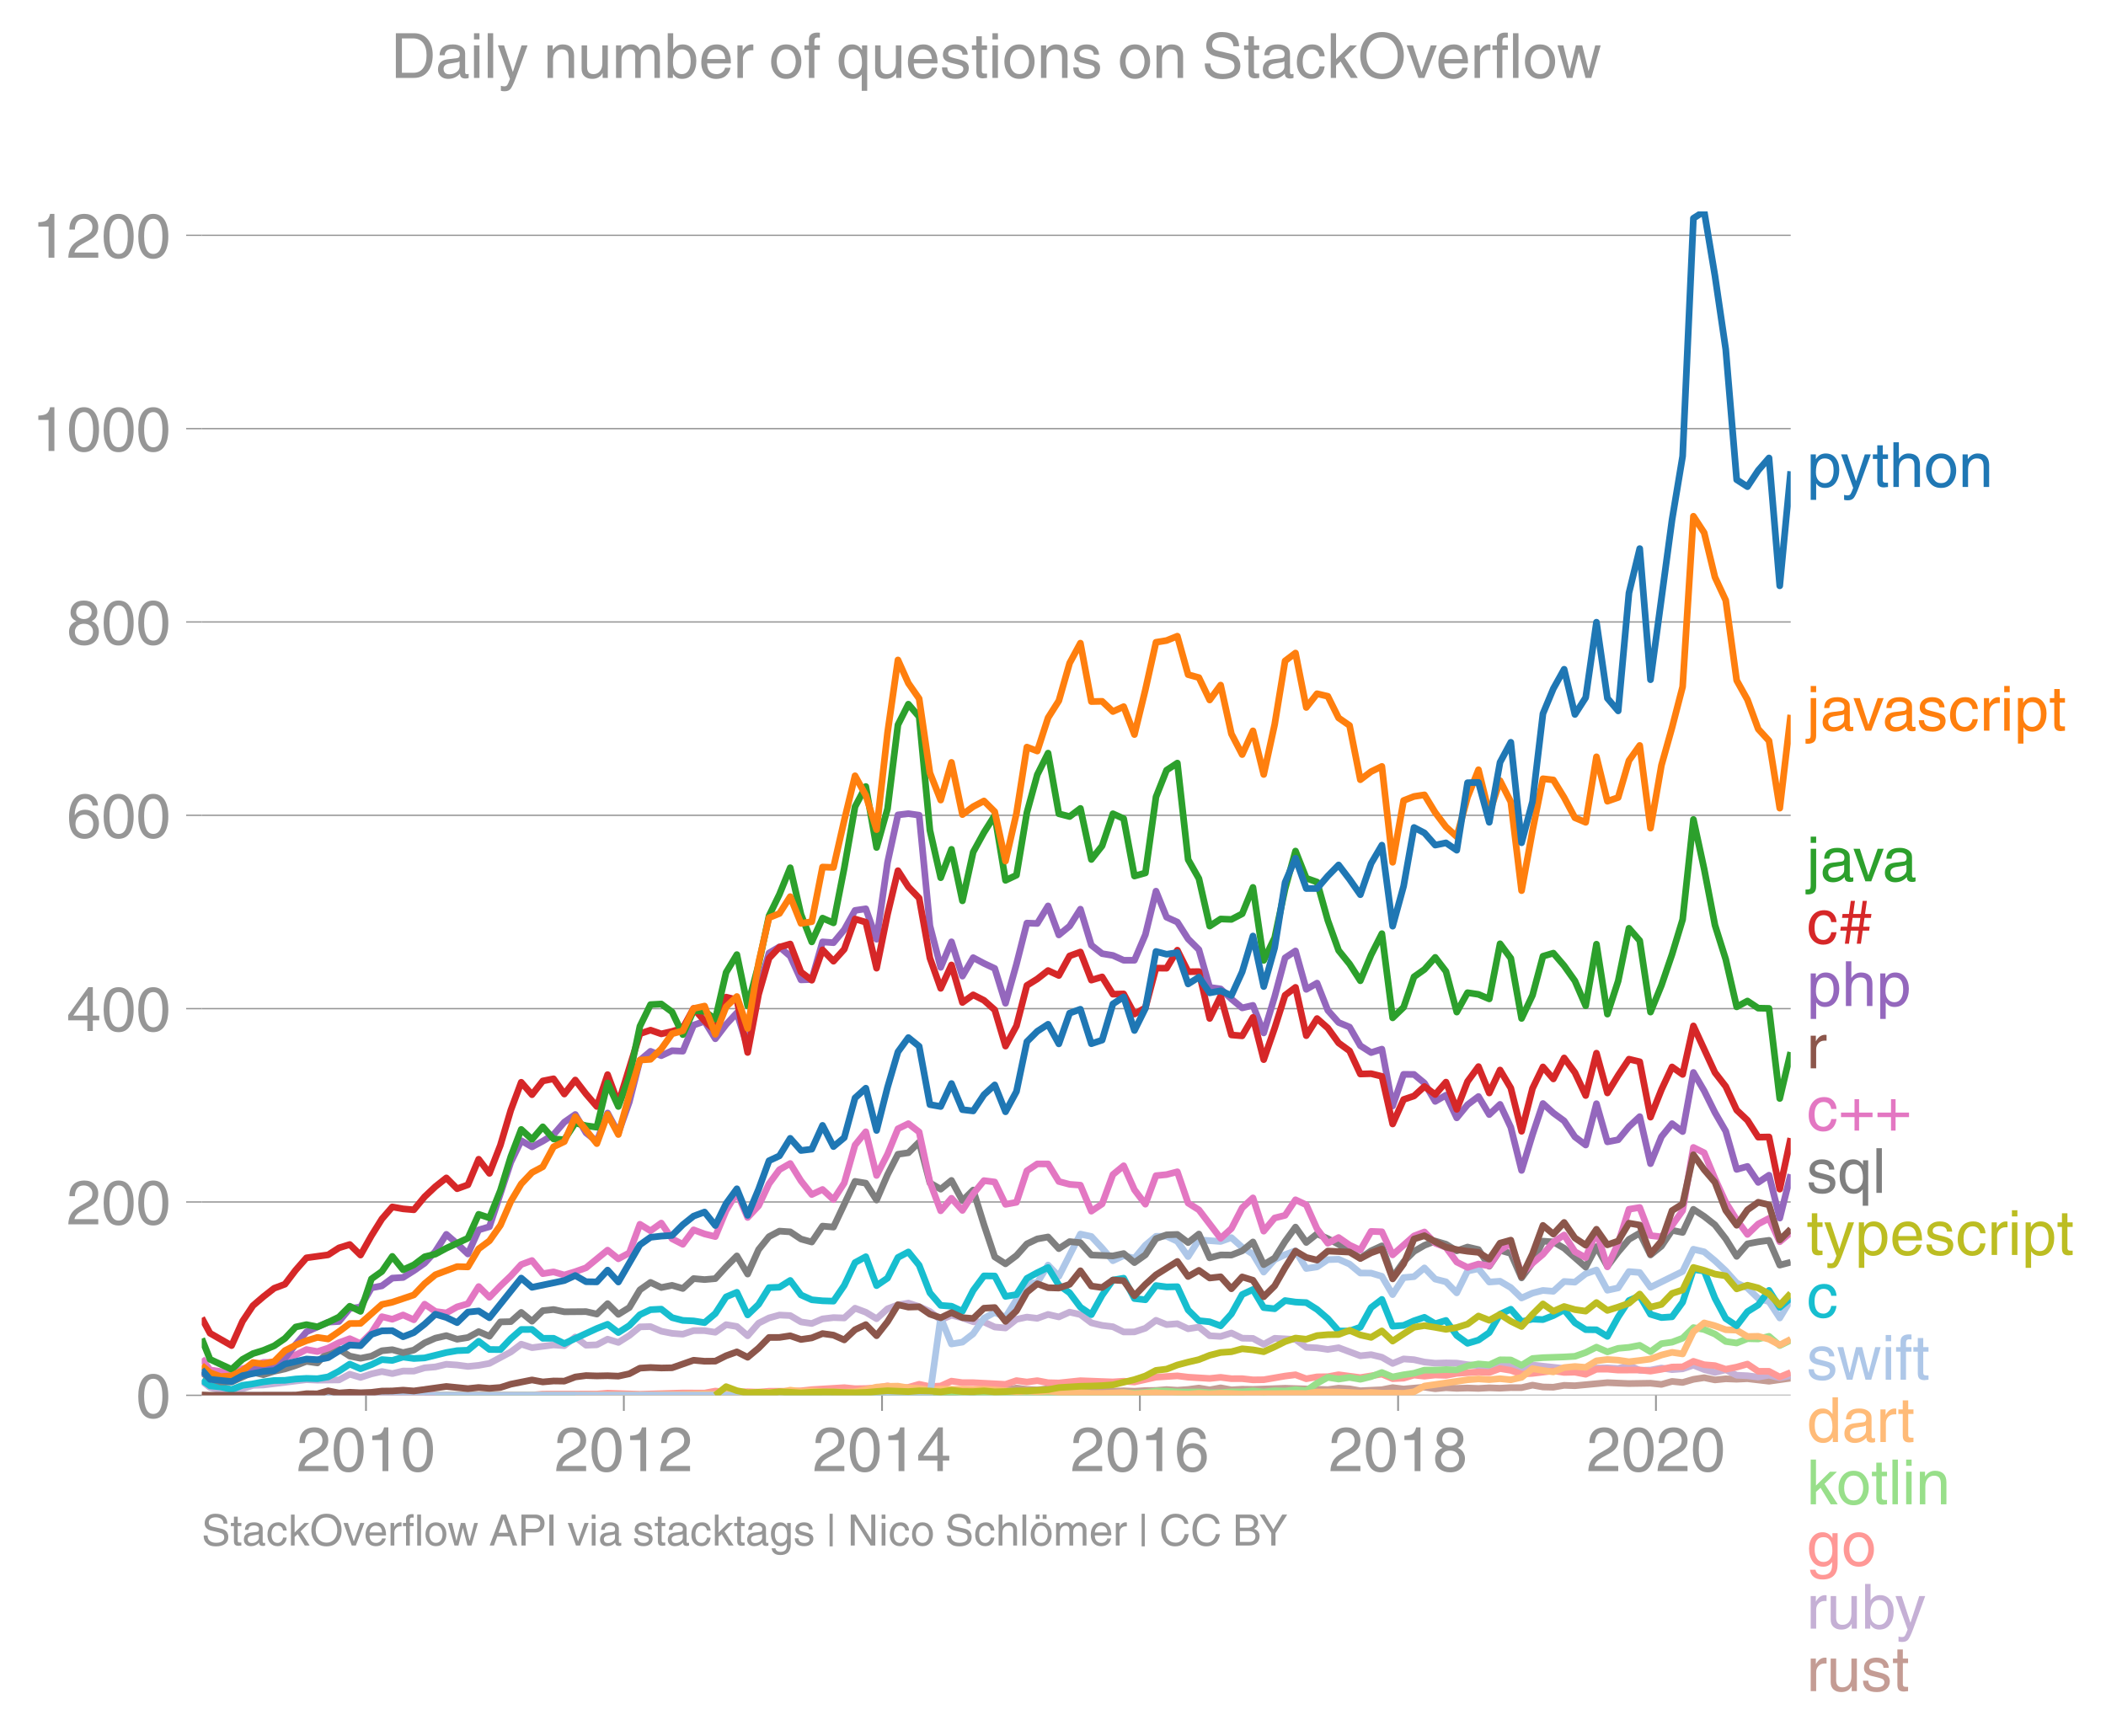 <svg height="520.302" viewBox="0 0 473.327 390.226" width="631.103" xmlns="http://www.w3.org/2000/svg" xmlns:xlink="http://www.w3.org/1999/xlink"><defs><style>*{stroke-linecap:butt;stroke-linejoin:round}</style></defs><g id="figure_1"><path d="M0 390.226h473.327V0H0z" fill="none" id="patch_1"/><g id="axes_1"><path d="M45.341 313.628h357.12V47.516H45.341z" fill="none" id="patch_2"/><path clip-path="url(#p04b3c91530)" d="M95.434 313.628h36.28l45.885-.087 2.421-.06 4.843.063 12.146-.007 2.461-.19 4.682.078 4.844-.112 2.422-.047 4.882-.549 2.421.238 2.423-.574 2.42.11 2.421-.047 2.461-.449 2.342.306 2.34.108 4.845-.54 2.42.05 4.883.399 4.844.378 2.42-.067 2.421.088 2.461-.154 2.382-.036 2.38-.188 2.423.152 2.42-.173 2.422-.312 2.422.396 2.46-.449 2.422.451 2.423-.143 2.42.035 7.224-.25 9.605.308 2.422-.33 2.46.153 2.422.43 4.842-.232 2.422-.471 2.46.315 4.683-.413 2.423.352 2.421-.233 2.421.146 2.422-.076 2.46.091 2.422-.138 2.423.09 2.42-.134 2.42.007 2.462-.568 2.342.415 2.34.055 2.423-.423 2.421.086 7.304-.686 4.844.203 4.84-.077 2.462.266 2.381-.67 2.38.236 2.423-.705 2.422-.368 2.42.498 2.422-.246 2.461.092 2.421-.113 4.843.564 4.882-.69h0" fill="none" stroke="#c49c94" stroke-linecap="square" stroke-width="1.5" id="line2d_1"/><g id="matplotlib.axis_1"><g id="xtick_1"><g id="line2d_2"><defs><path d="M0 0v3.5" id="m9838fefe2a" stroke="#969696" stroke-width=".4"/></defs><use x="82.256" xlink:href="#m9838fefe2a" y="313.628" fill="#969696" stroke="#969696" stroke-width=".4"/></g><g transform="matrix(.14 0 0 -.14 66.685 330.678)" fill="#969696" id="text_1"><defs><path d="M4.39 45.125q0 12.39 6.391 18.781 6.406 6.407 17.938 6.407 9.656 0 15.812-5.86 6.157-5.86 6.157-15.14 0-7.22-3.547-12.188-3.532-4.953-10.422-8.703l-12.11-6.64Q13.922 15.921 12.5 8.296h38.188V0H2.593q.39 9.906 4.297 16.5 3.906 6.594 12.203 11.375l12.593 7.328q5.032 2.89 7.329 5.984 2.297 3.094 2.297 8.516 0 5.375-3.766 9.031-3.75 3.672-10.156 3.672-7.078 0-10.594-4.672-3.516-4.656-3.61-12.609z" id="HelveticaWorld-Regular-50"/><path d="M42.484 34.188q0 14.109-3.734 21.156-3.734 7.062-10.969 7.062-7.078 0-10.89-7.062-3.797-7.047-3.797-21.157 0-13.671 3.75-20.937Q20.609 6 27.78 6q7.235 0 10.969 7 3.734 7.016 3.734 21.188zm9.422 0q0-17.297-6.25-26.704-6.25-9.39-17.875-9.39-12.062 0-18.062 9.734-6 9.75-6 26.36 0 17.03 6.14 26.578 6.157 9.547 17.922 9.547 11.625 0 17.875-9.5t6.25-26.626z" id="HelveticaWorld-Regular-48"/><path d="M35.89 0h-9.374v49.906H10.109v6.985q8.594.28 12.782 2.75Q27.094 62.109 29 70.313h6.89z" id="HelveticaWorld-Regular-49"/></defs><use xlink:href="#HelveticaWorld-Regular-50"/><use x="55.615" xlink:href="#HelveticaWorld-Regular-48"/><use x="111.23" xlink:href="#HelveticaWorld-Regular-49"/><use x="166.846" xlink:href="#HelveticaWorld-Regular-48"/></g></g><g id="xtick_2"><use x="140.208" xlink:href="#m9838fefe2a" y="313.628" fill="#969696" stroke="#969696" stroke-width=".4" id="line2d_3"/><g transform="matrix(.14 0 0 -.14 124.637 330.678)" fill="#969696" id="text_2"><use xlink:href="#HelveticaWorld-Regular-50"/><use x="55.615" xlink:href="#HelveticaWorld-Regular-48"/><use x="111.23" xlink:href="#HelveticaWorld-Regular-49"/><use x="166.846" xlink:href="#HelveticaWorld-Regular-50"/></g></g><g id="xtick_3"><use x="198.24" xlink:href="#m9838fefe2a" y="313.628" fill="#969696" stroke="#969696" stroke-width=".4" id="line2d_4"/><g transform="matrix(.14 0 0 -.14 182.669 330.678)" fill="#969696" id="text_3"><defs><path d="M10.594 24.703h22.61v31.89h-.188zM42 17.093V0h-8.797v17.094H2.484v8.593L34.72 70.314H42v-45.61h10.297v-7.61z" id="HelveticaWorld-Regular-52"/></defs><use xlink:href="#HelveticaWorld-Regular-50"/><use x="55.615" xlink:href="#HelveticaWorld-Regular-48"/><use x="111.23" xlink:href="#HelveticaWorld-Regular-49"/><use x="166.846" xlink:href="#HelveticaWorld-Regular-52"/></g></g><g id="xtick_4"><use x="256.192" xlink:href="#m9838fefe2a" y="313.628" fill="#969696" stroke="#969696" stroke-width=".4" id="line2d_5"/><g transform="matrix(.14 0 0 -.14 240.621 330.678)" fill="#969696" id="text_4"><defs><path d="M14.11 21.578q0-6.875 4.093-11.234Q22.313 6 28.906 6q6.297 0 10.032 4.438 3.734 4.453 3.734 11.687 0 6.297-3.688 10.547-3.687 4.25-10.468 4.25-6.594 0-10.5-4.156-3.907-4.157-3.907-11.188zM41.702 51.61q-.984 5.375-3.984 8.078-3 2.72-8.125 2.72-8.11 0-12.36-7.923-4.25-7.906-4.343-18.109l.203-.188q5.61 8.641 16.687 8.641 8.844 0 15.438-5.86 6.593-5.859 6.593-16.452 0-10.5-6.25-17.47-6.25-6.952-16.843-6.952-12.219 0-18.563 8.687-6.344 8.703-6.344 25.938 0 16.593 6.485 27.093 6.5 10.5 19.484 10.5 8.407 0 14.219-5.015 5.813-5 6.297-13.688z" id="HelveticaWorld-Regular-54"/></defs><use xlink:href="#HelveticaWorld-Regular-50"/><use x="55.615" xlink:href="#HelveticaWorld-Regular-48"/><use x="111.23" xlink:href="#HelveticaWorld-Regular-49"/><use x="166.846" xlink:href="#HelveticaWorld-Regular-54"/></g></g><g id="xtick_5"><use x="314.223" xlink:href="#m9838fefe2a" y="313.628" fill="#969696" stroke="#969696" stroke-width=".4" id="line2d_6"/><g transform="matrix(.14 0 0 -.14 298.653 330.678)" fill="#969696" id="text_5"><defs><path d="M27.594 40.578q5.422 0 8.953 3.094 3.547 3.11 3.547 8.234 0 4.594-3.407 7.547-3.39 2.953-9.687 2.953-5.61 0-8.672-3.11-3.047-3.093-3.047-7.874 0-5.125 3.813-7.984 3.812-2.86 8.5-2.86zm.093-7.562q-6.78 0-10.64-3.766-3.86-3.766-3.86-9.234 0-6.297 3.907-10.157Q21 6 28.219 6q6.406 0 10.234 3.86 3.828 3.859 3.828 10.265 0 5.469-3.828 9.172-3.828 3.719-10.766 3.719zM49.22 52.203q0-10.594-9.032-14.797 6.204-2.781 8.86-7.36 2.656-4.562 2.656-9.733 0-10.016-6.453-16.125-6.438-6.094-17.375-6.094-9.563 0-16.813 5.25-7.25 5.25-7.25 17.062 0 11.922 11.907 16.907-9.516 3.796-9.516 13.671 0 8.297 5.64 13.813 5.641 5.516 15.641 5.516 10.016 0 15.875-5.204 5.86-5.203 5.86-12.906z" id="HelveticaWorld-Regular-56"/></defs><use xlink:href="#HelveticaWorld-Regular-50"/><use x="55.615" xlink:href="#HelveticaWorld-Regular-48"/><use x="111.23" xlink:href="#HelveticaWorld-Regular-49"/><use x="166.846" xlink:href="#HelveticaWorld-Regular-56"/></g></g><g id="xtick_6"><use x="372.175" xlink:href="#m9838fefe2a" y="313.628" fill="#969696" stroke="#969696" stroke-width=".4" id="line2d_7"/><g transform="matrix(.14 0 0 -.14 356.605 330.678)" fill="#969696" id="text_6"><use xlink:href="#HelveticaWorld-Regular-50"/><use x="55.615" xlink:href="#HelveticaWorld-Regular-48"/><use x="111.23" xlink:href="#HelveticaWorld-Regular-50"/><use x="166.846" xlink:href="#HelveticaWorld-Regular-48"/></g></g></g><g id="matplotlib.axis_2"><g id="ytick_1"><path clip-path="url(#p04b3c91530)" d="M45.341 313.628h357.12" fill="none" stroke="#969696" stroke-linecap="square" stroke-width=".3" id="line2d_8"/><g id="line2d_9"><defs><path d="M0 0h-3.5" id="m4b9207d06d" stroke="#969696" stroke-width=".3"/></defs><use x="45.341" xlink:href="#m4b9207d06d" y="313.628" fill="#969696" stroke="#969696" stroke-width=".3"/></g><use xlink:href="#HelveticaWorld-Regular-48" transform="matrix(.14 0 0 -.14 30.556 318.653)" fill="#969696" id="text_7"/></g><g id="ytick_2"><path clip-path="url(#p04b3c91530)" d="M45.341 270.172h357.12" fill="none" stroke="#969696" stroke-linecap="square" stroke-width=".3" id="line2d_10"/><use x="45.341" xlink:href="#m4b9207d06d" y="270.172" fill="#969696" stroke="#969696" stroke-width=".3" id="line2d_11"/><g transform="matrix(.14 0 0 -.14 14.985 275.197)" fill="#969696" id="text_8"><use xlink:href="#HelveticaWorld-Regular-50"/><use x="55.615" xlink:href="#HelveticaWorld-Regular-48"/><use x="111.23" xlink:href="#HelveticaWorld-Regular-48"/></g></g><g id="ytick_3"><path clip-path="url(#p04b3c91530)" d="M45.341 226.716h357.12" fill="none" stroke="#969696" stroke-linecap="square" stroke-width=".3" id="line2d_12"/><use x="45.341" xlink:href="#m4b9207d06d" y="226.716" fill="#969696" stroke="#969696" stroke-width=".3" id="line2d_13"/><g transform="matrix(.14 0 0 -.14 14.985 231.74)" fill="#969696" id="text_9"><use xlink:href="#HelveticaWorld-Regular-52"/><use x="55.615" xlink:href="#HelveticaWorld-Regular-48"/><use x="111.23" xlink:href="#HelveticaWorld-Regular-48"/></g></g><g id="ytick_4"><path clip-path="url(#p04b3c91530)" d="M45.341 183.26h357.12" fill="none" stroke="#969696" stroke-linecap="square" stroke-width=".3" id="line2d_14"/><use x="45.341" xlink:href="#m4b9207d06d" y="183.26" fill="#969696" stroke="#969696" stroke-width=".3" id="line2d_15"/><g transform="matrix(.14 0 0 -.14 14.985 188.285)" fill="#969696" id="text_10"><use xlink:href="#HelveticaWorld-Regular-54"/><use x="55.615" xlink:href="#HelveticaWorld-Regular-48"/><use x="111.23" xlink:href="#HelveticaWorld-Regular-48"/></g></g><g id="ytick_5"><path clip-path="url(#p04b3c91530)" d="M45.341 139.804h357.12" fill="none" stroke="#969696" stroke-linecap="square" stroke-width=".3" id="line2d_16"/><use x="45.341" xlink:href="#m4b9207d06d" y="139.804" fill="#969696" stroke="#969696" stroke-width=".3" id="line2d_17"/><g transform="matrix(.14 0 0 -.14 14.985 144.829)" fill="#969696" id="text_11"><use xlink:href="#HelveticaWorld-Regular-56"/><use x="55.615" xlink:href="#HelveticaWorld-Regular-48"/><use x="111.23" xlink:href="#HelveticaWorld-Regular-48"/></g></g><g id="ytick_6"><path clip-path="url(#p04b3c91530)" d="M45.341 96.348h357.12" fill="none" stroke="#969696" stroke-linecap="square" stroke-width=".3" id="line2d_18"/><use x="45.341" xlink:href="#m4b9207d06d" y="96.348" fill="#969696" stroke="#969696" stroke-width=".3" id="line2d_19"/><g transform="matrix(.14 0 0 -.14 7.2 101.373)" fill="#969696" id="text_12"><use xlink:href="#HelveticaWorld-Regular-49"/><use x="55.615" xlink:href="#HelveticaWorld-Regular-48"/><use x="111.23" xlink:href="#HelveticaWorld-Regular-48"/><use x="166.846" xlink:href="#HelveticaWorld-Regular-48"/></g></g><g id="ytick_7"><path clip-path="url(#p04b3c91530)" d="M45.341 52.892h357.12" fill="none" stroke="#969696" stroke-linecap="square" stroke-width=".3" id="line2d_20"/><use x="45.341" xlink:href="#m4b9207d06d" y="52.892" fill="#969696" stroke="#969696" stroke-width=".3" id="line2d_21"/><g transform="matrix(.14 0 0 -.14 7.2 57.917)" fill="#969696" id="text_13"><use xlink:href="#HelveticaWorld-Regular-49"/><use x="55.615" xlink:href="#HelveticaWorld-Regular-50"/><use x="111.23" xlink:href="#HelveticaWorld-Regular-48"/><use x="166.846" xlink:href="#HelveticaWorld-Regular-48"/></g></g></g><path clip-path="url(#p04b3c91530)" d="M45.341 310.41l1.867 1.466 2.42.593 2.421.03 2.461-.336 2.342-.762 2.34-.086 9.687-1.198 2.461.112 4.845-.056 2.42-1.289 2.42.728 2.461-.799 2.342-.531 2.34.468 2.424-.575 2.42.014 2.422-.739 2.421-.207 2.461-.589 2.422.166 2.423.325 2.42-.245 2.42-.442 4.803-2.569 2.34-1.756 2.424.79 4.842-.615 2.421.169 2.461-1.949 2.422 1.845 2.423-.092 2.42-1.27 2.42.73 2.462-1.55 2.381-1.945 2.38-.066 2.423 1.043 2.421.478 2.422.188 2.42-.804 2.462.007 2.421.37 2.423-1.71 2.42.406 2.421 2.09 2.461-2.832 2.342-1.178 2.34-.651 2.423.116 2.421 1.433 2.422.356 2.421-1.036 2.46-.294 2.422.084 2.423-2.194 2.42.905 2.421 1.457 2.461-2.229 2.342-.88 2.34-.402 2.423.786 2.421 1.106 2.422 1.878 2.421-1.044 2.461.603 2.421.868 2.423.057 2.42 1.124 2.421.215 2.461-1.942 2.342-.502 2.34.278 2.423-.874 2.422.559 2.42-1.08 2.422.547 2.461 1.857 2.421.58 2.423.296 2.42 1.181 2.421-.017 2.461-.827 2.382-1.782 2.38.962 2.423-.19 2.42 1.136 2.422-.382 2.422 1.945 2.46.154 2.422-.767 2.423 1.167 2.42.043 2.42 1.323 2.462-1.345 4.682.26 2.423 1.768 2.421.117 2.421.36 2.422-.389 4.882 1.817 2.423-.254 2.42.58 2.42 1.39 2.462-1.01 2.342.173 2.34.529 2.423.258 2.421-.07 2.421.048 2.422.352 2.46.21 2.422.452 2.423-.683 4.84.834 2.462-.729 7.105.773 2.421.279 2.421.062 2.422-.44 2.46-.036 2.422.143 2.423-.69 2.42 1.095 2.42-.05 2.462-.463 2.381.365 2.38-.182 2.423-.821 2.422.982 2.42.633 2.422-.577 2.461 1.22 2.421.11 2.423.296 2.42-.42 2.421.588 2.461-.511h0" fill="none" stroke="#c5b0d5" stroke-linecap="square" stroke-width="1.5" id="line2d_22"/><path clip-path="url(#p04b3c91530)" d="M76.185 313.628l2.42-.478 2.42.401 7.144.021 21.833-.07 9.566.076 2.42-.21 12.149-.02 2.42-.198 7.263.246 9.646-.29 4.882.018 2.421-.445 2.423.234 4.841-.077 2.461.084 2.342-.2 4.763-.004 2.421-.097 2.422-.265 7.303-.442 2.423.23 2.42-.035 2.421-.16 2.461-.442 2.342.525 2.34-.19 2.423-.689 2.421.515 2.422-.124 2.421-1.096 2.461.344h2.421l7.264.378 2.461-.841 2.342.321 2.34-.307 2.423.455 2.422.057 4.842-.505 4.882.188 2.423.085 2.42-.158 2.421.18 4.843-1.083 4.803-.3 2.42.296 4.844.294 2.46-.259 2.422.307 2.423-.006 2.42.267 2.42-.028 4.804-.825 2.34-.29 2.423.904 2.421-.434 2.421-.037 2.422-.44 4.882.65 4.842-.79 2.422 1.03 2.46-.119 2.343-.691 2.34.243 2.423-.26 2.421.077 2.421-.446 4.883-.31 2.42.115 2.424-.886 2.42.4 2.42.84 2.462-.154 4.682-.568 2.423.346 2.421-.051 2.421.471 2.422-1.137 2.46-.014 2.422.21 4.843-.022 2.42.253 2.462-.406 2.381-.515 2.38-.039 2.423-1.242 2.422.765 2.42.199 2.422.818 2.461-.484 2.421-.682 2.423 1.628 2.42.002L400 309.52l2.461-1.016h0" fill="none" stroke="#ff9896" stroke-linecap="square" stroke-width="1.5" id="line2d_23"/><g transform="matrix(.14 0 0 -.14 406.032 109.464)" fill="#1f77b4" id="text_14"><defs><path d="M14.984 23.688q0-8.407 4.094-13 4.11-4.579 10.219-4.579 6.687 0 10.39 5.438 3.72 5.453 3.72 14.765 0 10.22-3.563 14.907-3.563 4.687-10.735 4.687-6.984 0-10.562-5.5-3.563-5.5-3.563-16.718zm-8.39 28.609h8.297v-7.375h.203q5.61 8.89 15.625 8.89 10.11 0 15.937-7.359 5.828-7.344 5.828-18.766 0-12.796-5.953-21Q40.578-1.515 29.5-1.515q-9.094 0-13.922 7.032h-.203v-26.22H6.594z" id="HelveticaWorld-Regular-112"/><path d="M39.016 52.297h9.562L29.891.984q-.5-1.375-.985-2.593-4.25-11.329-7.328-15.547-3.078-4.235-9.953-4.235-3.61 0-5.906.782v8.015q2.484-.89 5.468-.89 3.22 0 4.704 2.03 1.5 2.032 4.421 9.938L.875 52.297h9.922L24.812 9.719H25z" id="HelveticaWorld-Regular-121"/><path d="M17.188 45.016V10.984q0-2 1.093-3.046 1.11-1.047 3.938-1.047h3.375V0Q20.797-.688 19-.688q-5.516 0-8.063 2.641-2.53 2.64-2.53 8.547v34.516H1.311v7.28h7.094v14.595h8.781V52.297h8.407v-7.281z" id="HelveticaWorld-Regular-116"/><path d="M49.219 0h-8.844v34.188q0 6.296-2.438 9-2.437 2.718-7.953 2.718-6.797 0-10.703-4.406-3.906-4.39-3.906-12.984V0H6.594v71.781h8.781V45.312h.203q6 8.5 15.328 8.5 8.594 0 13.453-4.5 4.86-4.484 4.86-13.718z" id="HelveticaWorld-Regular-104"/><path d="M12.703 26.219q0-8.735 3.953-14.375 3.953-5.64 11.219-5.64 7.531 0 11.438 5.905 3.906 5.907 3.906 14.11 0 8.297-3.907 14.078-3.906 5.797-11.437 5.797-6.969 0-11.078-5.453-4.094-5.438-4.094-14.422zm-8.984 0q0 11.672 6.484 19.625 6.5 7.968 17.672 7.968 11.438 0 17.875-8.062 6.453-8.047 6.453-19.531 0-11.516-6.406-19.625-6.39-8.11-17.922-8.11-11.078 0-17.625 7.86-6.531 7.86-6.531 19.875z" id="HelveticaWorld-Regular-111"/><path d="M49.219 0h-8.844v32.172q0 7.422-2.594 10.578-2.578 3.156-8.578 3.156-5.906 0-9.875-4.5-3.953-4.484-3.953-12.89V0H6.594v52.297h8.297v-7.375h.203q6.203 8.89 15.812 8.89 8.89 0 13.594-4.718 4.719-4.703 4.719-13.5z" id="HelveticaWorld-Regular-110"/></defs><use xlink:href="#HelveticaWorld-Regular-112"/><use x="54.494" xlink:href="#HelveticaWorld-Regular-121"/><use x="105.104" xlink:href="#HelveticaWorld-Regular-116"/><use x="132.789" xlink:href="#HelveticaWorld-Regular-104"/><use x="187.965" xlink:href="#HelveticaWorld-Regular-111"/><use x="243.873" xlink:href="#HelveticaWorld-Regular-110"/></g><g transform="matrix(.14 0 0 -.14 406.032 164.239)" fill="#ff7f0e" id="text_15"><defs><path d="M15.375 61.813H6.594v9.968h8.781zm0-69.532q0-7.468-3.547-10.375Q8.297-21 2-21q-1.797 0-3.703.297v7.61H.594q3.703 0 4.843 1.109 1.157 1.093 1.157 5.296v58.985h8.781z" id="HelveticaWorld-Regular-106"/><path d="M38.375 26.703q-.969-1.015-3.828-1.656-2.86-.625-10.672-1.656-5.766-.688-8.469-2.844-2.703-2.14-2.703-5.656 0-4.297 2.281-6.688 2.297-2.39 7.329-2.39 6.296 0 11.171 3.578 4.891 3.593 4.891 8.718zM6.203 36.375q.297 8.844 5.734 13.14 5.454 4.297 15.844 4.297 8.297 0 13.907-3.765 5.624-3.75 5.624-10.844V9.078Q47.313 6 50.094 6q1.125 0 2.89.39V0Q50.594-.984 48-.984q-4.5 0-6.703 1.921-2.188 1.938-2.281 6.047-7.516-8.5-18.891-8.5-7.422 0-11.922 4.204Q3.72 6.89 3.72 13.624q0 6.89 3.906 11.125Q11.531 29 19 29.89l15.516 1.891q4.203.64 4.203 6.203 0 4.11-3.047 6.297-3.047 2.203-9.25 2.203-5.516 0-8.485-2.437-2.953-2.438-3.53-7.672z" id="HelveticaWorld-Regular-97"/><path d="M39.406 52.297h9.625L29.11 0h-9.437L.594 52.297h10.203L24.422 9.719h.187z" id="HelveticaWorld-Regular-118"/><path d="M36.078 37.406q-.187 4.688-3.344 6.735-3.14 2.047-9.047 2.047-4.296 0-7.359-1.907-3.047-1.89-3.047-5.468 0-2.829 1.797-4.172 1.813-1.344 7.828-2.86l8.688-2.187q7.906-2 11.297-5.11 3.406-3.093 3.406-8.656 0-7.719-5.64-12.531-5.641-4.813-15.063-4.813-11 0-16.64 4.563-5.626 4.578-5.735 13.75h8.5q.203-5.422 3.594-8.063 3.39-2.625 10.171-2.625 5.516 0 8.766 2.188 3.25 2.203 3.25 6.11 0 2.78-2.11 4.437-2.093 1.672-8.296 3.078l-10.203 2.5q-6.203 1.562-9.157 4.656-2.953 3.094-2.953 8.031 0 7.72 5.516 12.203 5.531 4.5 14.406 4.5 9.485 0 14.531-4.624 5.047-4.61 5.344-11.782z" id="HelveticaWorld-Regular-115"/><path d="M39.594 34.719q-1.89 11.187-12.39 11.187-6.5 0-10.454-5.203-3.953-5.203-3.953-14.484 0-10.11 3.656-15.11 3.672-5 10.64-5 4.688 0 8.11 3.438 3.422 3.437 4.39 8.953h8.5q-1.312-9.703-6.859-14.86-5.547-5.156-14.328-5.156-10.297 0-16.89 7.047-6.594 7.063-6.594 19.172 0 13.281 6.594 21.188 6.593 7.922 18.5 7.922 8.687 0 13.843-5.204 5.157-5.203 5.735-13.89z" id="HelveticaWorld-Regular-99"/><path d="M15.375 0H6.594v52.297h8.297v-8.688h.203q5.703 10.203 14.687 10.203 1.422 0 2.297-.296V44.39h-3.266q-5.906 0-9.671-4.016-3.766-4-3.766-9.953z" id="HelveticaWorld-Regular-114"/><path d="M6.594 61.813v9.968h8.781v-9.969zM15.375 0H6.594v52.297h8.781z" id="HelveticaWorld-Regular-105"/></defs><use xlink:href="#HelveticaWorld-Regular-106"/><use x="22.021" xlink:href="#HelveticaWorld-Regular-97"/><use x="74.703" xlink:href="#HelveticaWorld-Regular-118"/><use x="121.938" xlink:href="#HelveticaWorld-Regular-97"/><use x="176.869" xlink:href="#HelveticaWorld-Regular-115"/><use x="226.869" xlink:href="#HelveticaWorld-Regular-99"/><use x="278.139" xlink:href="#HelveticaWorld-Regular-114"/><use x="310.707" xlink:href="#HelveticaWorld-Regular-105"/><use x="332.729" xlink:href="#HelveticaWorld-Regular-112"/><use x="389.223" xlink:href="#HelveticaWorld-Regular-116"/></g><g transform="matrix(.14 0 0 -.14 406.032 198.107)" fill="#2ca02c" id="text_16"><use xlink:href="#HelveticaWorld-Regular-106"/><use x="22.021" xlink:href="#HelveticaWorld-Regular-97"/><use x="74.703" xlink:href="#HelveticaWorld-Regular-118"/><use x="121.938" xlink:href="#HelveticaWorld-Regular-97"/></g><g transform="matrix(.14 0 0 -.14 406.032 212.128)" fill="#d62728" id="text_17"><defs><path d="M22.61 41.5l-2-14.203h12.5L35.015 41.5zM35.89 0h-6.593l2.875 21h-12.5L16.797 0h-6.594l2.89 21H2.782l.938 6.297h10.297L15.922 41.5H5.609l.891 6.297h10.297l2.875 21h6.75l-2.938-21h12.407l2.922 21h6.703l-2.938-21h10.297L52 41.5H41.703l-2-14.203H50L49.125 21H38.812z" id="HelveticaWorld-Regular-35"/></defs><use xlink:href="#HelveticaWorld-Regular-99"/><use x="51.27" xlink:href="#HelveticaWorld-Regular-35"/></g><g transform="matrix(.14 0 0 -.14 406.032 226.128)" fill="#9467bd" id="text_18"><use xlink:href="#HelveticaWorld-Regular-112"/><use x="56.494" xlink:href="#HelveticaWorld-Regular-104"/><use x="111.67" xlink:href="#HelveticaWorld-Regular-112"/></g><use xlink:href="#HelveticaWorld-Regular-114" transform="matrix(.14 0 0 -.14 406.032 240.128)" fill="#8c564b" id="text_19"/><g transform="matrix(.14 0 0 -.14 406.032 254.128)" fill="#e377c2" id="text_20"><defs><path d="M25.688 50.484h7.328V28.906h21.578v-7.328H33.016V0h-7.328v21.578H4v7.328h21.688z" id="HelveticaWorld-Regular-43"/></defs><use xlink:href="#HelveticaWorld-Regular-99"/><use x="51.27" xlink:href="#HelveticaWorld-Regular-43"/><use x="109.863" xlink:href="#HelveticaWorld-Regular-43"/></g><g transform="matrix(.14 0 0 -.14 406.032 268.128)" fill="#7f7f7f" id="text_21"><defs><path d="M41.5 23.688q0 11.125-3.5 16.671-3.484 5.547-10.61 5.547-6.874 0-10.593-4.5-3.703-4.484-3.703-15.093 0-9.422 3.75-14.813 3.765-5.39 10.36-5.39 5.812 0 10.046 4.39 4.25 4.39 4.25 13.188zm8.406-44.391H41.11V5.516h-.187Q35.89-1.516 27-1.516q-10.984 0-17 8.157-6 8.156-6 21.047 0 11.421 5.906 18.765 5.922 7.36 15.875 7.36 9.907 0 15.625-8.891h.203v7.375h8.297z" id="HelveticaWorld-Regular-113"/><path d="M15.375 0H6.594v71.781h8.781z" id="HelveticaWorld-Regular-108"/></defs><use xlink:href="#HelveticaWorld-Regular-115"/><use x="49" xlink:href="#HelveticaWorld-Regular-113"/><use x="105.494" xlink:href="#HelveticaWorld-Regular-108"/></g><g transform="matrix(.14 0 0 -.14 406.032 282.08)" fill="#bcbd22" id="text_22"><defs><path d="M42.484 30.328q-.687 8.485-4.5 12.031-3.797 3.547-10.109 3.547-6.39 0-10.328-4.5-3.922-4.484-4.172-11.078zm8.391-13.922q-1.453-8.11-7.953-13.422-5.719-4.5-15.047-4.593-10.984.093-17.438 7.203Q4 12.704 4 24.704q0 13.78 6.64 21.437 6.641 7.672 18.47 7.672 10.593 0 16.546-7.922 5.953-7.907 5.953-22.594H13.375q0-8.203 3.813-12.703Q21 6.109 28.608 6.109q5.375 0 9.235 3.235 3.86 3.25 4.25 7.062z" id="HelveticaWorld-Regular-101"/></defs><use xlink:href="#HelveticaWorld-Regular-116"/><use x="27.686" xlink:href="#HelveticaWorld-Regular-121"/><use x="77.295" xlink:href="#HelveticaWorld-Regular-112"/><use x="133.789" xlink:href="#HelveticaWorld-Regular-101"/><use x="189.209" xlink:href="#HelveticaWorld-Regular-115"/><use x="239.209" xlink:href="#HelveticaWorld-Regular-99"/><use x="290.479" xlink:href="#HelveticaWorld-Regular-114"/><use x="323.047" xlink:href="#HelveticaWorld-Regular-105"/><use x="345.068" xlink:href="#HelveticaWorld-Regular-112"/><use x="401.563" xlink:href="#HelveticaWorld-Regular-116"/></g><use xlink:href="#HelveticaWorld-Regular-99" transform="matrix(.14 0 0 -.14 406.032 296.128)" fill="#17becf" id="text_23"/><g transform="matrix(.14 0 0 -.14 406.032 310.128)" fill="#aec7e8" id="text_24"><defs><path d="M25.594 0h-8.985L1.516 52.297h9.468L21 11.187h.188l10.109 41.11h9.922l10.203-41.11h.187l10.594 41.11h8.703L55.812 0h-9.234L35.984 40.484h-.187z" id="HelveticaWorld-Regular-119"/><path d="M17.188 45.016V0H8.405v45.016H1.22v7.28h7.187v8.985q0 5.907 3.578 8.703 3.594 2.813 10.032 2.813 2.203 0 3.968-.188v-7.906q-1.562.188-3.578.188-2.922 0-4.078-1.438-1.14-1.437-1.14-4.656v-6.5h8.796v-7.281z" id="HelveticaWorld-Regular-102"/></defs><use xlink:href="#HelveticaWorld-Regular-115"/><use x="48" xlink:href="#HelveticaWorld-Regular-119"/><use x="120.412" xlink:href="#HelveticaWorld-Regular-105"/><use x="142.434" xlink:href="#HelveticaWorld-Regular-102"/><use x="170.119" xlink:href="#HelveticaWorld-Regular-116"/></g><g transform="matrix(.14 0 0 -.14 406.032 324.128)" fill="#ffbb78" id="text_25"><defs><path d="M13.094 26.313q0-9.704 3.844-14.954 3.859-5.25 10.265-5.25 6.094 0 10.188 4.485 4.109 4.5 4.109 13.094 0 11.03-3.5 16.625-3.484 5.593-10.61 5.593-6.78 0-10.546-4.453-3.75-4.437-3.75-15.14zM50.39 0h-8.297v7.172h-.203q-4.97-8.688-15.078-8.688-10.891 0-16.86 8.297Q4 15.094 4 27.688q0 11.625 5.906 18.875 5.922 7.25 15.875 7.25 9.813 0 15.625-8.891l.203.594V71.78h8.782z" id="HelveticaWorld-Regular-100"/></defs><use xlink:href="#HelveticaWorld-Regular-100"/><use x="56.982" xlink:href="#HelveticaWorld-Regular-97"/><use x="111.914" xlink:href="#HelveticaWorld-Regular-114"/><use x="145.982" xlink:href="#HelveticaWorld-Regular-116"/></g><g transform="matrix(.14 0 0 -.14 406.032 338.128)" fill="#98df8a" id="text_26"><defs><path d="M50 0H38.719L22.406 26.422l-7.312-6.594V0h-8.5v71.781h8.5v-41.61l22.5 22.126H48.78L28.813 32.813z" id="HelveticaWorld-Regular-107"/></defs><use xlink:href="#HelveticaWorld-Regular-107"/><use x="47.625" xlink:href="#HelveticaWorld-Regular-111"/><use x="103.533" xlink:href="#HelveticaWorld-Regular-116"/><use x="131.219" xlink:href="#HelveticaWorld-Regular-108"/><use x="153.24" xlink:href="#HelveticaWorld-Regular-105"/><use x="175.262" xlink:href="#HelveticaWorld-Regular-110"/></g><g transform="matrix(.14 0 0 -.14 406.032 351.944)" fill="#ff9896" id="text_27"><defs><path d="M12.984 26.313q0-9.61 3.813-14.907Q20.609 6.11 27.094 6.11q6.312 0 10.312 4.579 4 4.593 4 13 0 11.03-3.5 16.625-3.484 5.593-10.61 5.593-7.171 0-10.75-4.765-3.562-4.766-3.562-14.828zM49.812 2.983q0-12.609-6.062-18.797-6.047-6.203-18.266-6.203-8.78 0-13.984 4.047Q6.297-13.922 5.516-6.39h8.796q.672-3.812 3.532-6.062 2.86-2.25 8.281-2.25 7.375 0 11.125 3.969 3.766 3.953 3.766 12.828v3.719h-.188q-4.937-7.329-13.922-7.329-11.187 0-17.093 8.25-5.907 8.25-5.907 20.953 0 11.625 5.953 18.875 5.97 7.25 15.829 7.25 9.906 0 15.625-8.89h.187v7.375h8.313z" id="HelveticaWorld-Regular-103"/></defs><use xlink:href="#HelveticaWorld-Regular-103"/><use x="55.908" xlink:href="#HelveticaWorld-Regular-111"/></g><g transform="matrix(.14 0 0 -.14 406.032 366.08)" fill="#c5b0d5" id="text_28"><defs><path d="M6.11 52.297h8.78V17.578q0-5.765 2.61-8.625Q20.125 6.11 25 6.11q6.781 0 10.594 4.797 3.812 4.813 3.812 12.578v28.813h8.782V0H39.89v7.625l-.188.188q-4.984-9.329-16.61-9.329-7.515 0-12.25 4.094Q6.11 6.688 6.11 14.703z" id="HelveticaWorld-Regular-117"/><path d="M43.406 26.313q0 10.5-3.718 15.046-3.704 4.547-10.579 4.547-6.984-.11-10.562-5.453Q14.984 35.11 14.984 25q0-10.297 4.297-14.594Q23.578 6.11 29.297 6.11q6.5 0 10.297 5.344 3.812 5.344 3.812 14.86zM6.594 0v71.781h8.781V45.703h.203q5.61 8.11 15.14 8.11 9.766 0 15.766-7.25t6-18.876q0-13.093-6.062-21.156Q40.375-1.516 29.5-1.516q-9.578 0-14.406 8.016h-.203V0z" id="HelveticaWorld-Regular-98"/></defs><use xlink:href="#HelveticaWorld-Regular-114"/><use x="32.568" xlink:href="#HelveticaWorld-Regular-117"/><use x="87.354" xlink:href="#HelveticaWorld-Regular-98"/><use x="141.848" xlink:href="#HelveticaWorld-Regular-121"/></g><g transform="matrix(.14 0 0 -.14 406.032 380.128)" fill="#c49c94" id="text_29"><use xlink:href="#HelveticaWorld-Regular-114"/><use x="32.568" xlink:href="#HelveticaWorld-Regular-117"/><use x="87.354" xlink:href="#HelveticaWorld-Regular-115"/><use x="137.354" xlink:href="#HelveticaWorld-Regular-116"/></g><g transform="matrix(.097 0 0 -.097 45.341 347.399)" fill="#969696" id="text_30"><defs><path d="M50.39 50.781q-.296 6.844-5.109 10.719-4.797 3.875-12.656 3.875-7.922 0-12.172-3.25-4.234-3.234-4.234-9.344 0-3.265 1.843-5.61 1.86-2.343 6.641-3.468l20.516-4.687q8.297-1.813 12.297-6.875 4.015-5.047 4.015-12.313 0-10.64-7.812-16.187-7.813-5.547-20.313-5.547-9.531 0-15.031 2.437-5.484 2.453-9.734 7.766-4.25 5.328-4.25 14.89h9.093q0-8 5.313-12.406 5.328-4.39 14.5-4.39 8.89 0 13.844 3.156 4.953 3.156 4.953 8.953 0 5.281-2.953 7.89Q46.188 29 37.594 31l-15.469 3.625q-7.719 1.75-11.531 6.125Q6.78 45.125 6.78 51.516q0 9.672 6.516 15.922 6.531 6.25 18.203 6.25 13.172 0 20.328-5.5 7.156-5.485 7.688-17.407z" id="HelveticaWorld-Regular-83"/><path d="M63.922 35.89q0 12.594-6.672 20.891-6.656 8.313-18.328 8.313-11.531 0-18.266-8.313-6.734-8.297-6.734-20.89 0-12.985 6.828-21.094 6.844-8.11 18.172-8.11 11.078 0 18.031 7.907 6.969 7.922 6.969 21.297zm9.953 0q0-16.062-9.281-26.937-9.266-10.86-25.672-10.86-16.516 0-25.766 10.86-9.25 10.875-9.25 26.938 0 16.109 9.25 26.953 9.25 10.843 25.766 10.843 16.89 0 25.922-11.046 9.031-11.032 9.031-26.75z" id="HelveticaWorld-Regular-79"/><path d="M44 29.5L33.406 61.078h-.203L21.687 29.5zm-25.297-8.594L11.188 0h-9.97l27 71.781h10.985L65.187 0H54.594l-7.078 20.906z" id="HelveticaWorld-Regular-65"/><path d="M17.828 38.625H37.11q7.282 0 10.938 3.188 3.656 3.203 3.656 9.703 0 5.812-3.516 8.89-3.515 3.078-10.687 3.078H17.828zm0-38.625H8.11v71.781h32.266q9.625 0 15.484-5.594 5.86-5.593 5.86-14.578 0-9.328-5.672-15.312-5.656-5.969-15.672-5.969H17.828z" id="HelveticaWorld-Regular-80"/><path d="M17.828 0H8.11v71.781h9.72z" id="HelveticaWorld-Regular-73"/><path d="M9.422 73.688h7.281V-1.906H9.422z" id="HelveticaWorld-Regular-124"/><path d="M55.61 71.781h9.374V0h-10.78L17.577 58.016h-.187V0H8.109v71.781h11.375l35.938-57.969h.187z" id="HelveticaWorld-Regular-78"/><path d="M12.703 26.219q0-8.735 3.953-14.375 3.953-5.64 11.219-5.64 7.531 0 11.438 5.905 3.906 5.907 3.906 14.11 0 8.297-3.907 14.078-3.906 5.797-11.437 5.797-6.969 0-11.078-5.453-4.094-5.438-4.094-14.422zm-8.984 0q0 11.672 6.484 19.625 6.5 7.968 17.672 7.968 11.438 0 17.875-8.062 6.453-8.047 6.453-19.531 0-11.516-6.406-19.625-6.39-8.11-17.922-8.11-11.078 0-17.625 7.86-6.531 7.86-6.531 19.875zm36.734 35.406H31.47v10.156h8.984zm-16.219 0H15.25v10.156h8.984z" id="HelveticaWorld-Regular-246"/><path d="M6.594 52.297h8.297v-7.375h.203q5.906 8.89 15.812 8.89 9.813 0 13.922-8.5 3.75 4.594 7.266 6.547 3.515 1.953 8.703 1.953 6.781 0 11.484-4.453Q77 44.922 77 36.187V0h-8.781v33.797q0 6.094-2.297 9.094-2.297 3.015-7.422 3.015-5.172 0-8.75-4.203-3.563-4.203-3.563-9.812V0h-8.78v36.188q0 4.53-2.11 7.124-2.094 2.594-6.094 2.594-6.297 0-10.062-4.687-3.766-4.688-3.766-12.703V0H6.594z" id="HelveticaWorld-Regular-109"/><path d="M58.016 50.203q-1.625 7.313-6.782 11.094-5.14 3.797-13.343 3.797-10.594 0-17.047-7.703-6.438-7.688-6.438-20.766 0-15.14 6.094-22.547 6.11-7.39 17.688-7.39 7.609 0 13.093 5.046 5.5 5.063 7.407 14.688h9.421Q66.22 12.594 57.625 5.344t-20.906-7.25q-14.703 0-23.516 10.11Q4.391 18.311 4.391 36.28q0 17.328 9.203 27.36 9.203 10.047 24.297 10.047 12.5 0 20.265-6.454 7.766-6.437 9.235-17.03z" id="HelveticaWorld-Regular-67"/><path d="M8.11 71.781h31.484q9.281 0 14.797-5.031 5.515-5.031 5.515-13.031 0-4.844-2.422-8.828-2.406-3.97-7.187-6.172 6.687-2.532 9.828-6.735 3.156-4.203 3.156-10.797 0-9.265-6.687-15.234Q49.906 0 38.922 0H8.109zm9.562-63.484h20.703q7.625 0 11.422 3.531 3.812 3.547 3.812 9.563 0 6.093-4.25 9.093Q45.125 33.5 36.812 33.5h-19.14zm0 33.11h17.625q7.719 0 11.312 2.796 3.594 2.813 3.594 8.781 0 5.125-3.406 7.813-3.39 2.687-11.39 2.687H17.671z" id="HelveticaWorld-Regular-66"/><path d="M37.313 0h-9.72v28.906L.485 71.781h11.329l20.609-34.469 20.562 34.47h11.422L37.312 28.905z" id="HelveticaWorld-Regular-89"/></defs><use xlink:href="#HelveticaWorld-Regular-83"/><use x="66.211" xlink:href="#HelveticaWorld-Regular-116"/><use x="93.896" xlink:href="#HelveticaWorld-Regular-97"/><use x="148.828" xlink:href="#HelveticaWorld-Regular-99"/><use x="200.098" xlink:href="#HelveticaWorld-Regular-107"/><use x="250.098" xlink:href="#HelveticaWorld-Regular-79"/><use x="327.881" xlink:href="#HelveticaWorld-Regular-118"/><use x="375.49" xlink:href="#HelveticaWorld-Regular-101"/><use x="430.91" xlink:href="#HelveticaWorld-Regular-114"/><use x="464.979" xlink:href="#HelveticaWorld-Regular-102"/><use x="492.664" xlink:href="#HelveticaWorld-Regular-108"/><use x="514.686" xlink:href="#HelveticaWorld-Regular-111"/><use x="569.094" xlink:href="#HelveticaWorld-Regular-119"/><use x="641.506" xlink:href="#HelveticaWorld-Regular-32"/><use x="665.92" xlink:href="#HelveticaWorld-Regular-65"/><use x="732.619" xlink:href="#HelveticaWorld-Regular-80"/><use x="797.268" xlink:href="#HelveticaWorld-Regular-73"/><use x="823.049" xlink:href="#HelveticaWorld-Regular-32"/><use x="847.463" xlink:href="#HelveticaWorld-Regular-118"/><use x="897.072" xlink:href="#HelveticaWorld-Regular-105"/><use x="919.094" xlink:href="#HelveticaWorld-Regular-97"/><use x="974.025" xlink:href="#HelveticaWorld-Regular-32"/><use x="998.439" xlink:href="#HelveticaWorld-Regular-115"/><use x="1048.439" xlink:href="#HelveticaWorld-Regular-116"/><use x="1076.125" xlink:href="#HelveticaWorld-Regular-97"/><use x="1131.057" xlink:href="#HelveticaWorld-Regular-99"/><use x="1182.326" xlink:href="#HelveticaWorld-Regular-107"/><use x="1232.326" xlink:href="#HelveticaWorld-Regular-116"/><use x="1260.012" xlink:href="#HelveticaWorld-Regular-97"/><use x="1314.943" xlink:href="#HelveticaWorld-Regular-103"/><use x="1370.852" xlink:href="#HelveticaWorld-Regular-115"/><use x="1420.852" xlink:href="#HelveticaWorld-Regular-32"/><use x="1445.266" xlink:href="#HelveticaWorld-Regular-124"/><use x="1471.242" xlink:href="#HelveticaWorld-Regular-32"/><use x="1495.656" xlink:href="#HelveticaWorld-Regular-78"/><use x="1568.752" xlink:href="#HelveticaWorld-Regular-105"/><use x="1590.773" xlink:href="#HelveticaWorld-Regular-99"/><use x="1642.043" xlink:href="#HelveticaWorld-Regular-111"/><use x="1697.951" xlink:href="#HelveticaWorld-Regular-32"/><use x="1722.365" xlink:href="#HelveticaWorld-Regular-83"/><use x="1788.576" xlink:href="#HelveticaWorld-Regular-99"/><use x="1839.846" xlink:href="#HelveticaWorld-Regular-104"/><use x="1895.021" xlink:href="#HelveticaWorld-Regular-108"/><use x="1917.043" xlink:href="#HelveticaWorld-Regular-246"/><use x="1972.951" xlink:href="#HelveticaWorld-Regular-109"/><use x="2055.959" xlink:href="#HelveticaWorld-Regular-101"/><use x="2111.379" xlink:href="#HelveticaWorld-Regular-114"/><use x="2143.947" xlink:href="#HelveticaWorld-Regular-32"/><use x="2168.361" xlink:href="#HelveticaWorld-Regular-124"/><use x="2194.338" xlink:href="#HelveticaWorld-Regular-32"/><use x="2218.752" xlink:href="#HelveticaWorld-Regular-67"/><use x="2291.066" xlink:href="#HelveticaWorld-Regular-67"/><use x="2363.381" xlink:href="#HelveticaWorld-Regular-32"/><use x="2387.795" xlink:href="#HelveticaWorld-Regular-66"/><use x="2450.607" xlink:href="#HelveticaWorld-Regular-89"/></g><g transform="matrix(.14 0 0 -.14 87.834 17.516)" fill="#969696" id="text_31"><defs><path d="M17.828 8.297h18.797q9.766 0 15.281 7.5 5.516 7.5 5.516 20.484 0 12.844-5.563 19.969-5.562 7.125-16.062 7.234H17.828zM8.11 71.78h29.094q14.11 0 22.094-9.703 7.984-9.687 7.984-25.156 0-16.61-7.984-26.766Q51.313 0 36.813 0H8.108z" id="HelveticaWorld-Regular-68"/></defs><use xlink:href="#HelveticaWorld-Regular-68"/><use x="72.021" xlink:href="#HelveticaWorld-Regular-97"/><use x="126.953" xlink:href="#HelveticaWorld-Regular-105"/><use x="148.975" xlink:href="#HelveticaWorld-Regular-108"/><use x="170.996" xlink:href="#HelveticaWorld-Regular-121"/><use x="220.605" xlink:href="#HelveticaWorld-Regular-32"/><use x="245.02" xlink:href="#HelveticaWorld-Regular-110"/><use x="300.195" xlink:href="#HelveticaWorld-Regular-117"/><use x="354.98" xlink:href="#HelveticaWorld-Regular-109"/><use x="437.988" xlink:href="#HelveticaWorld-Regular-98"/><use x="494.482" xlink:href="#HelveticaWorld-Regular-101"/><use x="549.902" xlink:href="#HelveticaWorld-Regular-114"/><use x="582.471" xlink:href="#HelveticaWorld-Regular-32"/><use x="606.885" xlink:href="#HelveticaWorld-Regular-111"/><use x="662.793" xlink:href="#HelveticaWorld-Regular-102"/><use x="690.479" xlink:href="#HelveticaWorld-Regular-32"/><use x="714.893" xlink:href="#HelveticaWorld-Regular-113"/><use x="771.387" xlink:href="#HelveticaWorld-Regular-117"/><use x="826.172" xlink:href="#HelveticaWorld-Regular-101"/><use x="881.592" xlink:href="#HelveticaWorld-Regular-115"/><use x="931.592" xlink:href="#HelveticaWorld-Regular-116"/><use x="959.277" xlink:href="#HelveticaWorld-Regular-105"/><use x="981.299" xlink:href="#HelveticaWorld-Regular-111"/><use x="1037.207" xlink:href="#HelveticaWorld-Regular-110"/><use x="1092.383" xlink:href="#HelveticaWorld-Regular-115"/><use x="1142.383" xlink:href="#HelveticaWorld-Regular-32"/><use x="1166.797" xlink:href="#HelveticaWorld-Regular-111"/><use x="1222.705" xlink:href="#HelveticaWorld-Regular-110"/><use x="1277.881" xlink:href="#HelveticaWorld-Regular-32"/><use x="1302.295" xlink:href="#HelveticaWorld-Regular-83"/><use x="1368.506" xlink:href="#HelveticaWorld-Regular-116"/><use x="1396.191" xlink:href="#HelveticaWorld-Regular-97"/><use x="1451.123" xlink:href="#HelveticaWorld-Regular-99"/><use x="1502.393" xlink:href="#HelveticaWorld-Regular-107"/><use x="1552.393" xlink:href="#HelveticaWorld-Regular-79"/><use x="1630.176" xlink:href="#HelveticaWorld-Regular-118"/><use x="1677.785" xlink:href="#HelveticaWorld-Regular-101"/><use x="1733.205" xlink:href="#HelveticaWorld-Regular-114"/><use x="1767.273" xlink:href="#HelveticaWorld-Regular-102"/><use x="1794.959" xlink:href="#HelveticaWorld-Regular-108"/><use x="1816.98" xlink:href="#HelveticaWorld-Regular-111"/><use x="1871.389" xlink:href="#HelveticaWorld-Regular-119"/></g><path clip-path="url(#p04b3c91530)" d="M97.855 313.628l2.461-.007 2.422.007h4.843l2.42-.007 2.462.007h2.341l2.34-.007 2.424.007h16.989l2.42-.014 2.462.014 2.381-.022 2.38.008h2.423l2.421.007H155.886l2.462.007h2.421l2.423-.007 2.42.007h2.421l2.461-.007 2.342-.008 2.34.015 2.423-.021 2.421.014h7.303l2.422.007 2.423-.014 2.42.007 2.421-.028 2.461.028 2.342-.008 2.34.001 2.423-.007 2.421-.014 2.422.02 2.421-.006 2.461-.007 2.421-.066 2.423-.039 2.42.075 2.421-.033 2.461-.028 2.342-.13 2.34.081 2.423-.056 2.422.098 2.42-.098 2.422.028 2.461.063 2.421.003 2.423-.276 2.42-.18 2.421.089 2.461-.127 2.382-.335 2.38.027 2.423.186 2.42.024 2.422-.024 2.422.172 2.46-.022 2.422-.179 2.423.011 2.42-.214 2.42.235 2.462-.266 2.342.063 2.34-.322 2.423.225 2.421-1.662 2.421-1.322 2.422.383 2.46-.372 2.422.417 2.423-.6 2.42-.921 2.42.992 2.462-.484 2.342-.346 2.34-.705 2.423.007 2.421-.126 2.421.075 2.422-.895 2.46-.449 2.422.207 2.423-1.132 2.42.031 2.42 1.196 2.462-1.521 2.342-.188 2.34-.079 2.423-.082 2.421-.142 2.421-.85 2.422-1.21 2.46 1.058 2.422-.79 2.423-.22 2.42-.46 2.42 1.428 2.462-1.802 2.381-.336 2.38-.89 2.423-2.384 2.422.435 2.42 1.021 2.422 1.664 2.461.343 2.421-.971 2.423.06 2.42-.589 2.421 2.068 2.461-1.199" fill="none" stroke="#98df8a" stroke-linecap="square" stroke-width="1.5" id="line2d_24"/><path clip-path="url(#p04b3c91530)" d="M129.292 313.628l2.422-.014 2.423-.112 2.42.097 2.42.001 2.462-.028 2.381-.026 2.38.054 2.423-.146 2.421.013 2.422-.02 2.42-.057 2.462-.056 2.421.055 2.423-.328 2.42.017 2.421-.06 2.461-.098 2.342.04 2.34.037 2.423-.528 2.421.297 2.422-.13 2.421.186 2.46.042 2.422.069 2.423-.11 2.42-.455 2.421-.583 2.461-.168 2.342-.045 2.34.388 2.423.147 2.421.323 2.422-.2 2.421.053h2.461l2.421.056 2.423-.078 2.42.143 2.421.215 2.461.217 2.342-.162 2.34.148 2.423-.128 2.422.177 2.42.178 2.422-.094 2.461.246 2.421-.007 2.423-.084 2.42-.09 2.421.279 2.461-.147 2.382-.086 2.38.156 2.423.051 2.42.096 2.422-.19 2.422.134 2.46-.14 2.422.064 2.423.118 2.42-.06 2.42-.038h2.462l2.342-.025 2.34-.017 2.423.03 2.421-.367 2.421-.01 2.422.031 2.46.105 2.422.11 2.423-.124 2.42.153 2.42-.012 2.462.056 2.342-.35 2.34-1.29 2.423-.345 2.421-.356 2.421-.354 2.422-.354 2.46-.19 2.422.153 2.423-.202 2.42.238 2.42-.539 2.462-1.962 2.342.405 2.34.33 2.423-.979 2.421-.24 2.421.197 2.422-1.473 2.46-.294 2.422.144 2.423.354 2.42-.281 2.42-.322 2.462-.904 2.381-.602 2.38.356 2.423-4.989 2.422-1.985 2.42.646 2.422.89 2.461.097 2.421 1.432 2.423-.05 2.42.658 2.421 1.29 2.461-1.276" fill="none" stroke="#ffbb78" stroke-linecap="square" stroke-width="1.5" id="line2d_25"/><path clip-path="url(#p04b3c91530)" d="M52.05 313.628l40.963-.007 115.983-.063 2.422-17.392 2.421 5.925 2.461-.413 2.421-1.876 2.423-3.493 2.42-1.309 2.421 1.078 4.803-7.67 2.34-.082 2.423-3.973 2.422 2.543 4.842-9.504 2.461.532 2.421 2.605 2.423 2.848 2.42-1.138 2.421.592 2.461-2.93 2.382-2.004 2.38-.022 2.423 1.14 2.42 3.437 2.422-3.762 4.882.363 2.422-.863 2.423 2.166 2.42 1.55 2.42 4.03 2.462-2.811 2.342-1.103 2.34-.888 2.423 3.994 2.421-.356 2.421-1.628 2.422-.09 2.46 1.087 2.422 2.009 2.423.01 2.42.721 2.42 4.115 2.462-3.82 2.342-.211 2.34-1.969 2.423 2.515 2.421.611 2.421 2.482 2.422-4.893 2.46-.532 2.422 2.991 2.423-.18 2.42 1.426 2.42 2.344 2.462-1.1 2.342-.599 2.34.192 2.423-2.206 2.421.152 2.421-1.89 2.422-.843 2.46 4.549 2.422-.527 2.423-3.665 2.42.203 2.42 3.33 7.223-3.56 2.423-4.992 2.422.576 2.42 2.003 2.422 2.265 2.461 2.74 2.421 1.115 2.423 2.334 2.42.737 2.421 3.679 2.461-4.086h0" fill="none" stroke="#aec7e8" stroke-linecap="square" stroke-width="1.5" id="line2d_26"/><path clip-path="url(#p04b3c91530)" d="M45.341 310.206l1.867 1.299 2.42.247 2.421.58 2.461-.954 2.342-.326 2.34-.445 2.423-.303 2.422-.04 2.421-.3 2.421-.135 2.461.07 2.422-.414 2.423-1.282 2.42-1.586 2.42 1.047 2.461-.926 2.342-1.134 2.34.188 2.424-.754 2.42.32 2.422-.131 4.882-1.208 2.422-.422 2.423-.097 2.42-2.01 2.42 1.842 2.462.028 2.341-2.474 2.34-2.047 2.424-.015 2.42 1.999 2.422-.014 2.421 1.191 4.883-2.27 2.423-1.115 2.42-.95 2.42 1.861 2.462-1.57 2.381-2.444 2.38-1.124 2.423-.127 2.421 1.908 2.422.627 2.42.116 2.462.385 2.421-2.043 2.423-3.74 2.42-1.033 2.421 5.078 2.461-2.37 2.342-3.756 2.34-.098 2.423-1.52 2.421 3.258 2.422 1.088 2.421.23 2.46.077 2.422-3.537 2.423-5.133 2.42-1.32 2.421 6.5 2.461-1.683 2.342-4.645 2.34-1.242 2.423 2.982 2.421 6.214 2.422 2.817 2.421.182 2.461 1.143 2.421-4.693 2.423-3.262 2.42.025 2.421 4.587 2.461-.407 2.342-3.65 2.34-1.277 2.423-1.165 2.422 3.961 2.42 1.732 2.422 3.23 2.461 1.676 2.421-4.363 2.423-3.417 2.42-.415 2.421 4.578 2.461.274 2.382-3.197 2.38.309 2.423-.052 2.42 5.232 2.422 2.402 2.422.254 2.46.911 2.422-2.678 2.423-4.359 2.42-1.131 2.42 4.068 2.462.26 2.342-1.844 2.34.343 2.423.12 2.421 1.527 2.421 2.087 2.422 2.757 2.46.007 2.422-.859 2.423-4.398 2.42-1.845 2.42 6.022 2.462-.182 2.342-1.032 2.34-.783 2.423 1.443 2.421-.742 2.421 3.393 2.422 1.758 2.46-.729 2.422-1.68 2.423-4.137 2.42-1.122 2.42 2.79 2.462-.568 2.342.113 2.34-.905 2.423-1.278 2.421 2.897 2.421 1.543 2.422.034 2.46 1.486 2.422-4.374 2.423-3.686 2.42-1.058 2.42 4.149 2.462.736 2.381-.17 2.38-3.279 2.423-7.346 2.422.33 2.42 6.11 2.422 4.565 2.461 1.633 2.421-3.171 2.423-1.51 2.42-3.27L400 293.87l2.461-2.082h0" fill="none" stroke="#17becf" stroke-linecap="square" stroke-width="1.5" id="line2d_27"/><path clip-path="url(#p04b3c91530)" d="M160.77 313.628l2.422-1.941 2.42.906 2.421.468 2.461-.106 2.342.13 2.34-.27 2.423.132 2.421.149 2.422-.149 2.421-.076 2.46.007 2.422.127 2.423.049 2.42-.078 2.421-.203 2.461-.175 2.342.107 2.34.09 2.423-.18 2.421.046 2.422.2 2.421-.361 2.461.273 2.421.022 2.423-.162 2.42.22 2.421-.066 2.461-.154 2.342-.006 2.34-.106 2.423-.16 2.422-.464 2.42-.145 2.422-.15 2.461-.055 2.421-.092 2.423-.182 2.42-.585 2.421-.585 2.461-.82 2.382-1.26 2.38-.282 2.423-.928 2.42-.642 2.422-.568 2.422-.967 2.46-.631 2.422-.169 2.423-.665 2.42.245 2.42.414 2.462-1.108 2.342-1.168 2.34-.794 2.423.266 2.421-.82 2.421-.208 2.422-.037 2.46-.933 2.422 1.042 2.423.542 2.42-1.462 2.42 2.29 2.462-1.613 2.342-1.494 2.34-.37 2.423.39 2.421.451 2.421-.414 2.422-.756 2.46-1.83 2.422.956 2.423-1.32 2.42 1.545 2.42 1.181 2.462-2.74 2.342-2.338 2.34 1.644 2.423-1.065 2.421.7 2.421.343 2.422-1.927 2.46 1.767 2.422-.752 2.423-.86 2.42-2.073 2.42 2.949 2.462-.61 2.381-2.48 2.38-.772 2.423-5.063 2.422.661 2.42.831 2.422.403 2.461 2.922 2.421-.826 2.423.616 2.42 1.34 2.421 2.522 2.461-2.65" fill="none" stroke="#bcbd22" stroke-linecap="square" stroke-width="1.5" id="line2d_28"/><path clip-path="url(#p04b3c91530)" d="M45.341 308.481l1.867 1.404 2.42.738 2.421.012 4.803-2.19 2.34.557 2.423-.77 2.422-.526 2.421-.777 2.421-.927 2.461.358 2.422-2.553 2.423-.538 2.42 1.545 2.42.495 2.461-.484 2.342-1.207 2.34-.237 2.424.65 2.42-.566 2.422-1.62 2.421-1.064 2.461-.568 2.422.813 2.423-.385 2.42-1.324 2.42 1.036 2.462-3.224 2.341-.06 2.34-2.078 2.424 1.986 2.42-2.378 2.422-.25 2.421.51 4.883-.04 2.423.55 2.42-2.346 2.42 2.41 2.462-1.521 2.381-3.99 2.38-1.673 2.423 1.153 2.421-.488 2.422.705 2.42-2.226 2.462.225 2.421-.215 2.423-2.659 2.42-2.448 2.421 4.081 2.461-5.502 2.342-2.912 2.34-1.237 2.423.16 2.421 1.62 2.422.669 2.421-3.578 2.46.225 4.845-10.276 2.42.397 2.421 3.795 2.461-5.706 2.342-4.584 2.34-.336 2.423-2.39 2.421 9.16 2.422 1.415 2.421-1.968 2.461 4.556 2.421-2.393 2.423 7.804 2.42 7.218 2.421 1.564 2.461-1.857 2.342-2.628 2.34-1.115 2.423-.44 2.422 2.627 2.42-1.584 2.422.245 2.461 2.769 4.844.203 2.42-.53 2.421 2.037 2.461-1.745 2.382-3.646 2.38-.854 2.423-.087 2.42 1.832 2.422-1.926 2.422 5.353 2.46-.651 2.422.027 2.423-.946 2.42-2.002 2.42 5.1 2.462-1.493 2.342-3.733 2.34-3.212 2.423 3.454 2.421-1.934 2.421 1.08 2.422 1.269 2.46 1.5 2.422 1.62 2.423-1.656 2.42-1.118 2.42 7.048 2.462-3.462 2.342-2.338 2.34-1.363 2.423-.964 2.421.711 2.421 1.49 2.422-.852 2.46.568 2.422 3.746 2.423-3.585 2.42.696 2.42 5.507 2.462-3.4 2.342-4.86 2.34.165 2.423 1.421 4.842 4.252 2.422-4.608 2.46 4.437 2.422-3.226 2.423-2.83 2.42-1.421 2.42 4.919 2.462-1.991 2.381-3.556 2.38.486 2.423-5.196 2.422 1.586 2.42 1.905 2.422 3.128 2.461 3.953 2.421-2.815 2.423-.458 2.42-.332 2.421 5.568 2.461-.645h0" fill="none" stroke="#7f7f7f" stroke-linecap="square" stroke-width="1.5" id="line2d_29"/><path clip-path="url(#p04b3c91530)" d="M45.341 305.385l1.867 2.545 2.42.368 2.421.894 2.461-1.542 2.342-.587 2.34-.836 2.423-.008 2.422-1.142 2.421-.531 2.421-1.2 2.461.449 2.422-.785 2.423-1.22 2.42-.887 2.42 1.097 2.461-2.418 2.342-3.623 2.34.574 2.424-.96 2.42 1.08 2.422-3.507 2.421 1.642 2.461.33 2.422-1.364 2.423-.704 2.42-3.859L110 291.6l2.462-2.558 2.341-2.24 2.34-2.562 2.424-.907 2.42 2.954 2.422-.397 2.421.698 2.461-.75 2.422-.868 4.842-3.969 2.422 1.95 2.46-1.339 2.382-6.426 2.38 1.47 2.423-1.739 2.421 3.527 2.422 1.246 2.42-3.25 2.462.917 2.421.595 2.423-5.837 2.42-4.078 2.421 5.62 2.461-2.615 2.342-4.958 2.34-3.172 2.423-1.387 2.421 3.91 2.422 3.065 2.421-1.137 2.46 2.278 2.422-3.734 2.423-8.525 2.42-2.99 2.421 9.824 2.461-4.774 2.342-5.72 2.34-1.155 2.423 1.875 2.421 11.245 2.422 6.47 2.421-2.818 2.461 2.734 2.421-3.732 2.423-2.969 2.42.31 2.421 5.024 2.461-.456 2.342-7.076 2.34-1.559 2.423.005 2.422 3.948 2.42.643 2.422.184 2.461 5.846 2.421-1.633 2.423-6.589 2.42-1.987 2.421 5.394 2.461 3.245 2.382-6.41 2.38-.242 2.423-.632 2.42 7.032 2.422 1.529 4.882 6.398 2.422-2.19 2.423-4.665 2.42-2.238 2.42 7.48 2.462-2.964 2.342-.585 2.34-3.501 2.423 1.135 2.421 5.39 2.421 3.243 2.422-1.287 2.46 1.696 2.422 1.134 2.423-4.211 2.42.09 2.42 5.195 4.804-4.259 2.34-.893 2.423 2.528 2.421.941 2.421 3.296 2.422 1.211 2.46-.77 2.422.413 2.423-3.519 2.42-1.536 2.42 6.85 2.462-2.398 2.342-1.987 2.34-2.751 2.423-1.597 2.421 3.749 2.421 1.35 2.422-5.871 2.46 7.927 2.422-5.315 2.423-7.624 2.42-.401 2.42 6.317 2.462.28 2.381-2.569 2.38-3.332 2.423-14.19 2.422 1.202 2.42 5.824 2.422 5.306 2.461 3.94 2.421 3.277 2.423-2.338 2.42-1.262 2.421 5.25 2.461-2.089h0" fill="none" stroke="#e377c2" stroke-linecap="square" stroke-width="1.5" id="line2d_30"/><path clip-path="url(#p04b3c91530)" d="M45.341 313.547l1.867.081 19.25-.036 2.421-.321 2.461.028 2.422-.677 2.423.495 2.42-.17 2.42.12 2.461-.098 2.342-.287 2.34-.028 2.424-.185 2.42.185 7.304-1.01 4.845.484 2.42-.252 2.42.19 2.462-.19 2.341-.746 4.764-.95 2.42.448 2.422-.215 2.421.033 2.461-.932 2.422-.318 2.423.08 2.42-.051 2.42.1 2.462-.533 2.381-1.263 2.38-.146 2.423.11 2.421-.047 4.843-1.696 2.46.224 2.422-.023 2.423-1.21 2.42-.876 2.421 1.22 2.461-2.061 2.342-2.394 2.34-.01 2.423-.369 2.421.831 2.422-.353 2.421-.972 2.46.35 2.422 1.071 2.423-2.29 2.42-1.143 2.421 2.489 2.461-3.14 2.342-3.82 2.34.533 2.423-.074 2.421 1.665 2.422.804 2.421-1.162 2.461 1.136 2.421.193 2.423-2.317 2.42-.146 2.421 3.11 2.461-2.382 2.342-4.162 2.34-1.908 2.423.881 2.422.08 2.42-.84 2.422-3.044 2.461 3.435 2.421.333 2.423-1.686 2.42.158 2.421 3.374 2.461-2.55 2.382-2.154 4.803-3.009 2.42 3.389 2.422-1.383 2.422 1.72 2.46-.274 2.422 2.69 2.423-2.662 2.42.743 2.42 3.715 2.462-2.446 2.342-4.094 2.34-3.722 2.423 1.426 2.421.593 2.421-2.027 4.883.226 2.42 1.454 2.424-1.286 2.42-.857 2.42 6.717 2.462-3.372 2.342-5.593 2.34-.743 2.423 1.354 2.421 1.218 2.421.556 2.422.37 2.46.245 2.422 1.529 2.423-3.597 2.42-.676 2.42 8.21 2.462-5.144 2.342-6.38 2.34 1.95 2.423-2.612 2.421 3.496 2.421 1.617 2.422-3.58 2.46 3.498 2.422-.852 2.423-4.013 2.42.42 2.42 6.526 2.462-2.936 2.381-6.835 2.38-1.5 2.423-11.051 2.422 3.363 2.42 2.83 2.422 6.296 2.461 3.35 2.421-3.454 2.423-1.719 2.42.59 2.421 7.891 2.461-2.446h0" fill="none" stroke="#8c564b" stroke-linecap="square" stroke-width="1.5" id="line2d_31"/><path clip-path="url(#p04b3c91530)" d="M45.341 308.414l1.867.869 2.42.695 2.421.286 2.461-1.1 2.342-1.503 2.34-.376 2.423-.668 2.422-1.287 2.421-3.152 2.421-2.813 4.883-2.178 2.423-.15 2.42-2.913 2.42-.338 2.461-4.31 2.342-.447 2.34-1.74 2.424-.147 2.42-1.522 2.422-1.694 2.421-2.644 2.461-3.827 2.422 2.111 2.423 2.297 2.42-5.411 2.42-.715 4.803-14.504 2.34-4.84 2.424 1.394 2.42-1.29 2.422-1.476 2.421-2.792 2.461-1.717 2.422 4.132 2.423 1.91 2.42-6.372 2.42 4.48 2.462-6.975 2.381-9.365 2.38-2.01 2.423.979 2.421-1.113 2.422.106 2.42-5.86 2.462-.87 2.421 3.934 2.423-3.204 2.42-2.619 2.421 7.742 2.461-13.008 2.342-8.184 2.34-1.377 2.423 2.08 2.421 5.336 2.422-.092 2.421-8.452 2.46.182 2.422-2.913 2.423-4.341 2.42-.36 2.421 6.843 2.461-17.256 2.342-10.698 2.34-.278 2.423.342 2.421 24.855 2.422 9.352 2.421-5.742 2.461 7.717 2.421-4.155 2.423 1.288 2.42 1.139 2.421 7.833 2.461-8.797 2.342-9.234 2.34.088 2.423-3.948 2.422 6.527 2.42-1.986 2.422-3.81 2.461 8.095 2.421 1.907 2.423.399 2.42 1.086h2.421l2.461-5.761 2.382-9.771 2.38 5.86 2.423 1.09 2.42 3.788 2.422 2.411 2.422 8.481 2.46.344 2.422 2.27 2.423 1.998 2.42-.57 2.42 6.191 2.462-8.158 2.342-8.717 2.34-1.551 2.423 8.635 2.421-1.402 2.421 6.124 2.422 2.728 2.46 1.024 2.422 4.194 2.423 1.546 2.42-.779 2.42 12.778 2.462-7.107 2.342.016 2.34 1.947 2.423 4.114 2.421-1.402 2.421 5.103 2.422-2.95 2.46-1.851 2.422 4.062 2.423-2.289 2.42 5.157 2.42 9.688 2.462-8.053 2.342-6.985 2.34 2.127 2.423 1.775 2.421 3.594 2.421 1.83 2.422-9.287 2.46 8.579 2.422-.472 2.423-2.942 2.42-2.258 2.42 10.571 2.462-6.056 2.381-2.936 2.38 1.78 2.423-13.289 2.422 4.135 2.42 4.882 2.422 4.188 2.461 8.586 2.421-.671 2.423 3.594 2.42-1.617 2.421 9.642 2.461-9.834h0" fill="none" stroke="#9467bd" stroke-linecap="square" stroke-width="1.5" id="line2d_32"/><path clip-path="url(#p04b3c91530)" d="M45.341 296.232l1.867 3.448 4.841 2.776 2.461-5.474 2.342-3.506 2.34-2.01 2.423-1.898 2.422-.906 2.421-3.179 2.421-2.758 4.883-.668 2.423-1.567 2.42-.757 2.42 2.376 2.461-4.367 2.342-3.752 2.34-2.703 2.424.435 2.42.21 2.422-2.933 2.421-2.282 2.461-1.956 2.422 2.435 2.423-.879 2.42-5.749 2.42 3.177 2.462-6.336 2.341-7.878 2.34-6.266 2.424 2.796 2.42-3.09 2.422-.487 2.421 3.43 2.461-3.154 2.422 3.142 2.423 2.809 2.42-7.162 2.42 6.468 4.843-15.666 2.38-.806 2.423.842 2.421-.554 2.422-.728 2.42-4.438 2.462 2.804 2.421 2.228 2.423-7.57 2.42.588 2.421 11.854 2.461-13.044 2.342-8.133 2.34-2.493 2.423-.714 2.421 6.3 2.422 1.848 2.421-6.83 2.46 2.55 2.422-2.687 2.423-6.803 2.42.726 2.421 10.335 2.461-12.12 2.342-9.799 2.34 3.639 2.423 2.535 2.421 13.467 2.422 6.813 2.421-5.264 2.461 8.445 2.421-1.726 2.423 1.236 2.42 2.147 2.421 8.142 2.461-4.549 2.342-9.09 2.34-1.451 2.423-1.896 2.422 1.118 2.42-4.406 2.422-.88 2.461 6.323 2.421-.728 2.423 3.889 2.42-.065 2.421 4.53 2.461-1.409 2.382-8.922 2.38.028 2.423-4.055 2.42 4.847 2.422-.038 2.422 10.544 2.46-5.025 2.422 8.727 2.423.202 2.42-4.149 2.42 9.497 2.462-7.1 2.342-7.385 2.34-1.762 2.423 10.857 2.421-3.848 2.421 2.139 2.422 3.342 2.46 1.787 2.422 5.199 2.423-.075 2.42.596 2.42 10.71 2.462-5.502 2.342-.792 2.34-2.138 2.423 1.814 2.421-2.795 2.421 6.12 2.422-6.26 2.46-3.344 2.422 5.932 2.423-5.168 2.42 4.06 2.42 9.72 2.462-9.645 2.342-4.83 2.34 2.7 2.423-4.717 2.421 3.28 2.421 5.172 2.422-9.525 2.46 8.944 2.422-3.96 2.423-3.638 2.42.581 2.42 12.456 2.462-6.182 2.381-5.106 2.38 1.685 2.423-10.907 4.843 10.488 2.421 3.118 2.461 5.32 2.421 2.288 2.423 3.795 2.42-.05L400 267.292l2.461-11.46h0" fill="none" stroke="#d62728" stroke-linecap="square" stroke-width="1.5" id="line2d_33"/><path clip-path="url(#p04b3c91530)" d="M45.341 300.89l1.867 4.664 4.841 2.236 2.461-2.243 2.342-1.293 2.34-.726 2.423-1.017 2.422-1.66 2.421-2.577 2.421-.528 2.461.504 2.422-1.04 2.423-1.174 2.42-2.426 2.42 1.157 2.461-7.31 2.342-1.664 2.34-3.39 2.424 3.008 2.42-1.102 2.422-1.824 2.421-.594 2.461-1.324 4.845-2.257 2.42-5.364 2.42.8 2.462-6.16 2.341-7.603 2.34-6.114 2.424 2.238 2.42-2.827 2.422 2.733 2.421.162 2.461-3.757 2.422.618 2.423.336 2.42-9.954 2.42 5.293 2.462-6.666 2.381-11.365 2.38-4.868 2.423-.139 2.421 1.786 2.422 5.095 2.42-5.396 2.462.154 2.421 1.758 2.423-10.491 2.42-4.009 2.421 11.543 2.461-9.315 2.342-10.94 2.34-4.83 2.423-5.984 2.421 10.49 2.422 6.183 2.421-5.348 2.46 1.072 2.422-12.325 2.423-13.797 2.42-4.534 2.421 13.709 2.461-8.713 2.342-18.868 2.34-4.633 2.423 2.832 2.421 25.513 2.422 10.664 2.421-6.382 2.461 11.579 2.421-10.962 2.423-4.409 2.42-3.833 2.421 14.6 2.461-1.164 2.342-14.063 2.34-8.528 2.423-4.845 2.422 13.635 2.42.626 2.422-1.832 2.461 11.481 2.421-3.073 2.423-7.21 2.42 1.097 2.421 12.908 2.461-.694 2.382-17.096 2.38-6.013 2.423-1.591 2.42 21.693 2.422 4.28 2.422 10.677 2.46-1.605 2.422.096 2.423-1.266 2.42-5.933 2.42 16.411 2.462-5.095 2.342-11.005 2.34-8.48 2.423 6.112 2.421.855 2.421 8.64 2.422 6.737 2.46 3.042 2.422 3.772 2.423-5.825 2.42-4.763 2.42 18.928 2.462-2.376 2.342-6.853 2.34-1.656 2.423-2.713 2.421 3.161 2.421 9.137 2.422-4.356 2.46.371 2.422 1.03 2.423-12.399 2.42 3.259 2.42 13.528 2.462-5.229 2.342-8.758 2.34-.697 2.423 2.829 2.421 3.416 2.421 5.594 2.422-13.85 2.46 15.72 2.422-7.454 2.423-11.841 2.42 2.78 2.42 16.06 2.462-6.014 2.381-6.969 2.38-7.827 2.423-22.49 2.422 11.17 2.42 12.586 2.422 7.678 2.461 10.689 2.421-1.317 2.423 1.611 2.42.047L400 246.916l2.461-10.415h0" fill="none" stroke="#2ca02c" stroke-linecap="square" stroke-width="1.5" id="line2d_34"/><path clip-path="url(#p04b3c91530)" d="M45.341 306.92l1.867 1.62 2.42.895 2.421-.194 2.461-1.157 2.342-1.82 2.34.313 2.423-.546 2.422-2.447 2.421-1.233 2.421-.996 2.461-.743 2.422.356 2.423-1.66 2.42-1.816 2.42-.02 4.803-4.26 2.34-.506 4.845-1.633 2.421-2.54 2.421-2.002 4.883-1.83 2.423.071 2.42-4.062 2.42-1.805 2.462-3.49 2.341-5.367 2.34-3.934 2.424-2.562 2.42-1.286 2.422-4.5 2.421-1.156 2.461-5.607 4.845 6.055 2.42-6.571 2.42 4.525 2.462-8.972 2.381-7.763 2.38-.164 2.423-2.343 2.421-3.397 2.422-.674 2.42-5.01 2.462-.555 2.421 6.355 2.423-6.18 2.42-2.316 2.421 7.167 2.461-14.775 2.342-10.093 2.34-.96 2.423-3.791 2.421 6.02 2.422-.385 2.421-12.288 2.46.091 2.422-10.603 2.423-10.003 2.42 4.404 2.421 7.693 2.461-21.756 2.342-16.374 2.34 5.223 2.423 3.479 2.421 16.679 2.422 6.12 2.421-8.475 2.461 11.733 2.421-1.787 2.423-1.276 2.42 2.413 2.421 11.093 2.461-10.716 2.342-14.9 2.34.889 2.423-7.478 2.422-3.828 2.42-8.456 2.422-4.49 2.461 13.128 2.421-.055 2.423 2.298 2.42-1.103 2.421 6.276 2.461-10.093 2.382-10.654 2.38-.385 2.423-.977 2.42 8.644 2.422.663 2.422 5.036 2.46-3.35 2.422 10.96 2.423 4.656 2.42-5.33 2.42 9.808 2.462-11.242 2.342-14.286 2.34-1.772 2.423 12.234 2.421-3.087 2.421.574 2.422 4.865 2.46 1.703 2.422 12.19 2.423-1.83 2.42-1.168 2.42 21.557 2.462-13.885 2.342-.915 2.34-.36 2.423 3.974 2.421 3.224 2.421 2.208 2.422-8.881 2.46-6.168 2.422 9.85 2.423-7.397 2.42 4.76 2.42 19.961 2.462-13.471 2.342-11.68 2.34.269 2.423 3.95 2.421 4.552 2.421 1.025 2.422-14.728 2.46 9.988 2.422-.837 2.423-8.296 2.42-3.408 2.42 18.597 2.462-14.137 2.381-8.47 2.38-9.186 2.423-38.321 2.422 3.71 2.42 9.986 2.422 5.196 2.461 18 2.421 4.34 2.423 6.6 2.42 2.642 2.421 15.14 2.461-20.97h0" fill="none" stroke="#ff7f0e" stroke-linecap="square" stroke-width="1.5" id="line2d_35"/><path clip-path="url(#p04b3c91530)" d="M45.341 307.87l1.867 2.177 4.841.49 2.461-1.331 4.683-.94 2.422-.2 2.422-1.468 4.842-1.121 2.461.154 2.422-.462 2.423-1.515 2.42-1.324 2.42.154 2.461-2.537 2.342-.807 2.34-.041 2.424 1.37 2.42-.936 2.422-1.897 2.421-2.231 2.461.729 2.422 1.162 2.423-2.368 2.42-.254 2.42 1.53 4.803-6.003 2.34-2.92 2.424 2.077 7.263-1.523 2.461-1.135 2.422 1.398 2.423.038 2.42-2.646 2.42 2.674 4.843-8.364 2.38-1.687 2.423-.27 2.421-.15 2.422-2.415 2.42-1.93 2.462-.912 2.421 3.03 2.423-4.936 2.42-3.32 2.421 5.97 2.461-5.874 2.342-6.4 2.34-1.1 2.423-3.938 2.421 2.732 2.422-.291 2.421-5.351 2.46 4.766 2.422-2.015 2.423-8.919 2.42-2.192 2.421 9.503 2.461-9.701 2.342-7.968 2.34-3.211 2.423 1.962 2.421 13.107 2.422.43 2.421-5.168 2.461 5.873 2.421.287 2.423-3.644 2.42-2.208 2.421 6.042 2.461-4.556 2.342-11.203 2.34-2.331 2.423-1.583 2.422 4.407 2.42-6.906 2.422-.874 2.461 7.745 2.421-.809 2.423-8.134 2.42-1.578 2.421 7.55 2.461-4.963 2.382-12.8 2.38.625 2.423-.378 2.42 7.058 2.422-1.532 2.422 3.53 2.46-.456 2.422 1.047 2.423-5.315 2.42-8.055 2.42 11.363 2.462-8.712 2.342-14.704 2.34-5.426 2.423 6.81 2.421-.005 2.421-2.812 2.422-2.486 2.46 3.224 2.422 3.463 2.423-7.017 2.42-4.122 2.42 18.217 2.462-8.992 2.342-13.193 2.34 1.221 2.423 2.74 2.421-.504 2.421 1.655 2.422-15.175 2.46-.063 2.422 8.959 2.423-13.48 2.42-4.504 2.42 22.587 2.462-9.28 2.342-19.74 2.34-5.632 2.423-4.347 2.421 10.157 2.421-3.79 2.422-16.943 2.46 17.088 2.422 2.846 2.423-26.515 2.42-9.966 2.42 29.472 4.843-35.945 2.38-14.303 2.423-53.476 2.422-1.545 2.42 14.48 2.422 16.521 2.461 29.312 2.421 1.563 2.423-3.659 2.42-2.794L400 131.674l2.461-25.737h0" fill="none" stroke="#1f77b4" stroke-linecap="square" stroke-width="1.5" id="line2d_36"/></g></g><defs><clipPath id="p04b3c91530"><path d="M45.341 47.516h357.12v266.112H45.341z"/></clipPath></defs></svg>